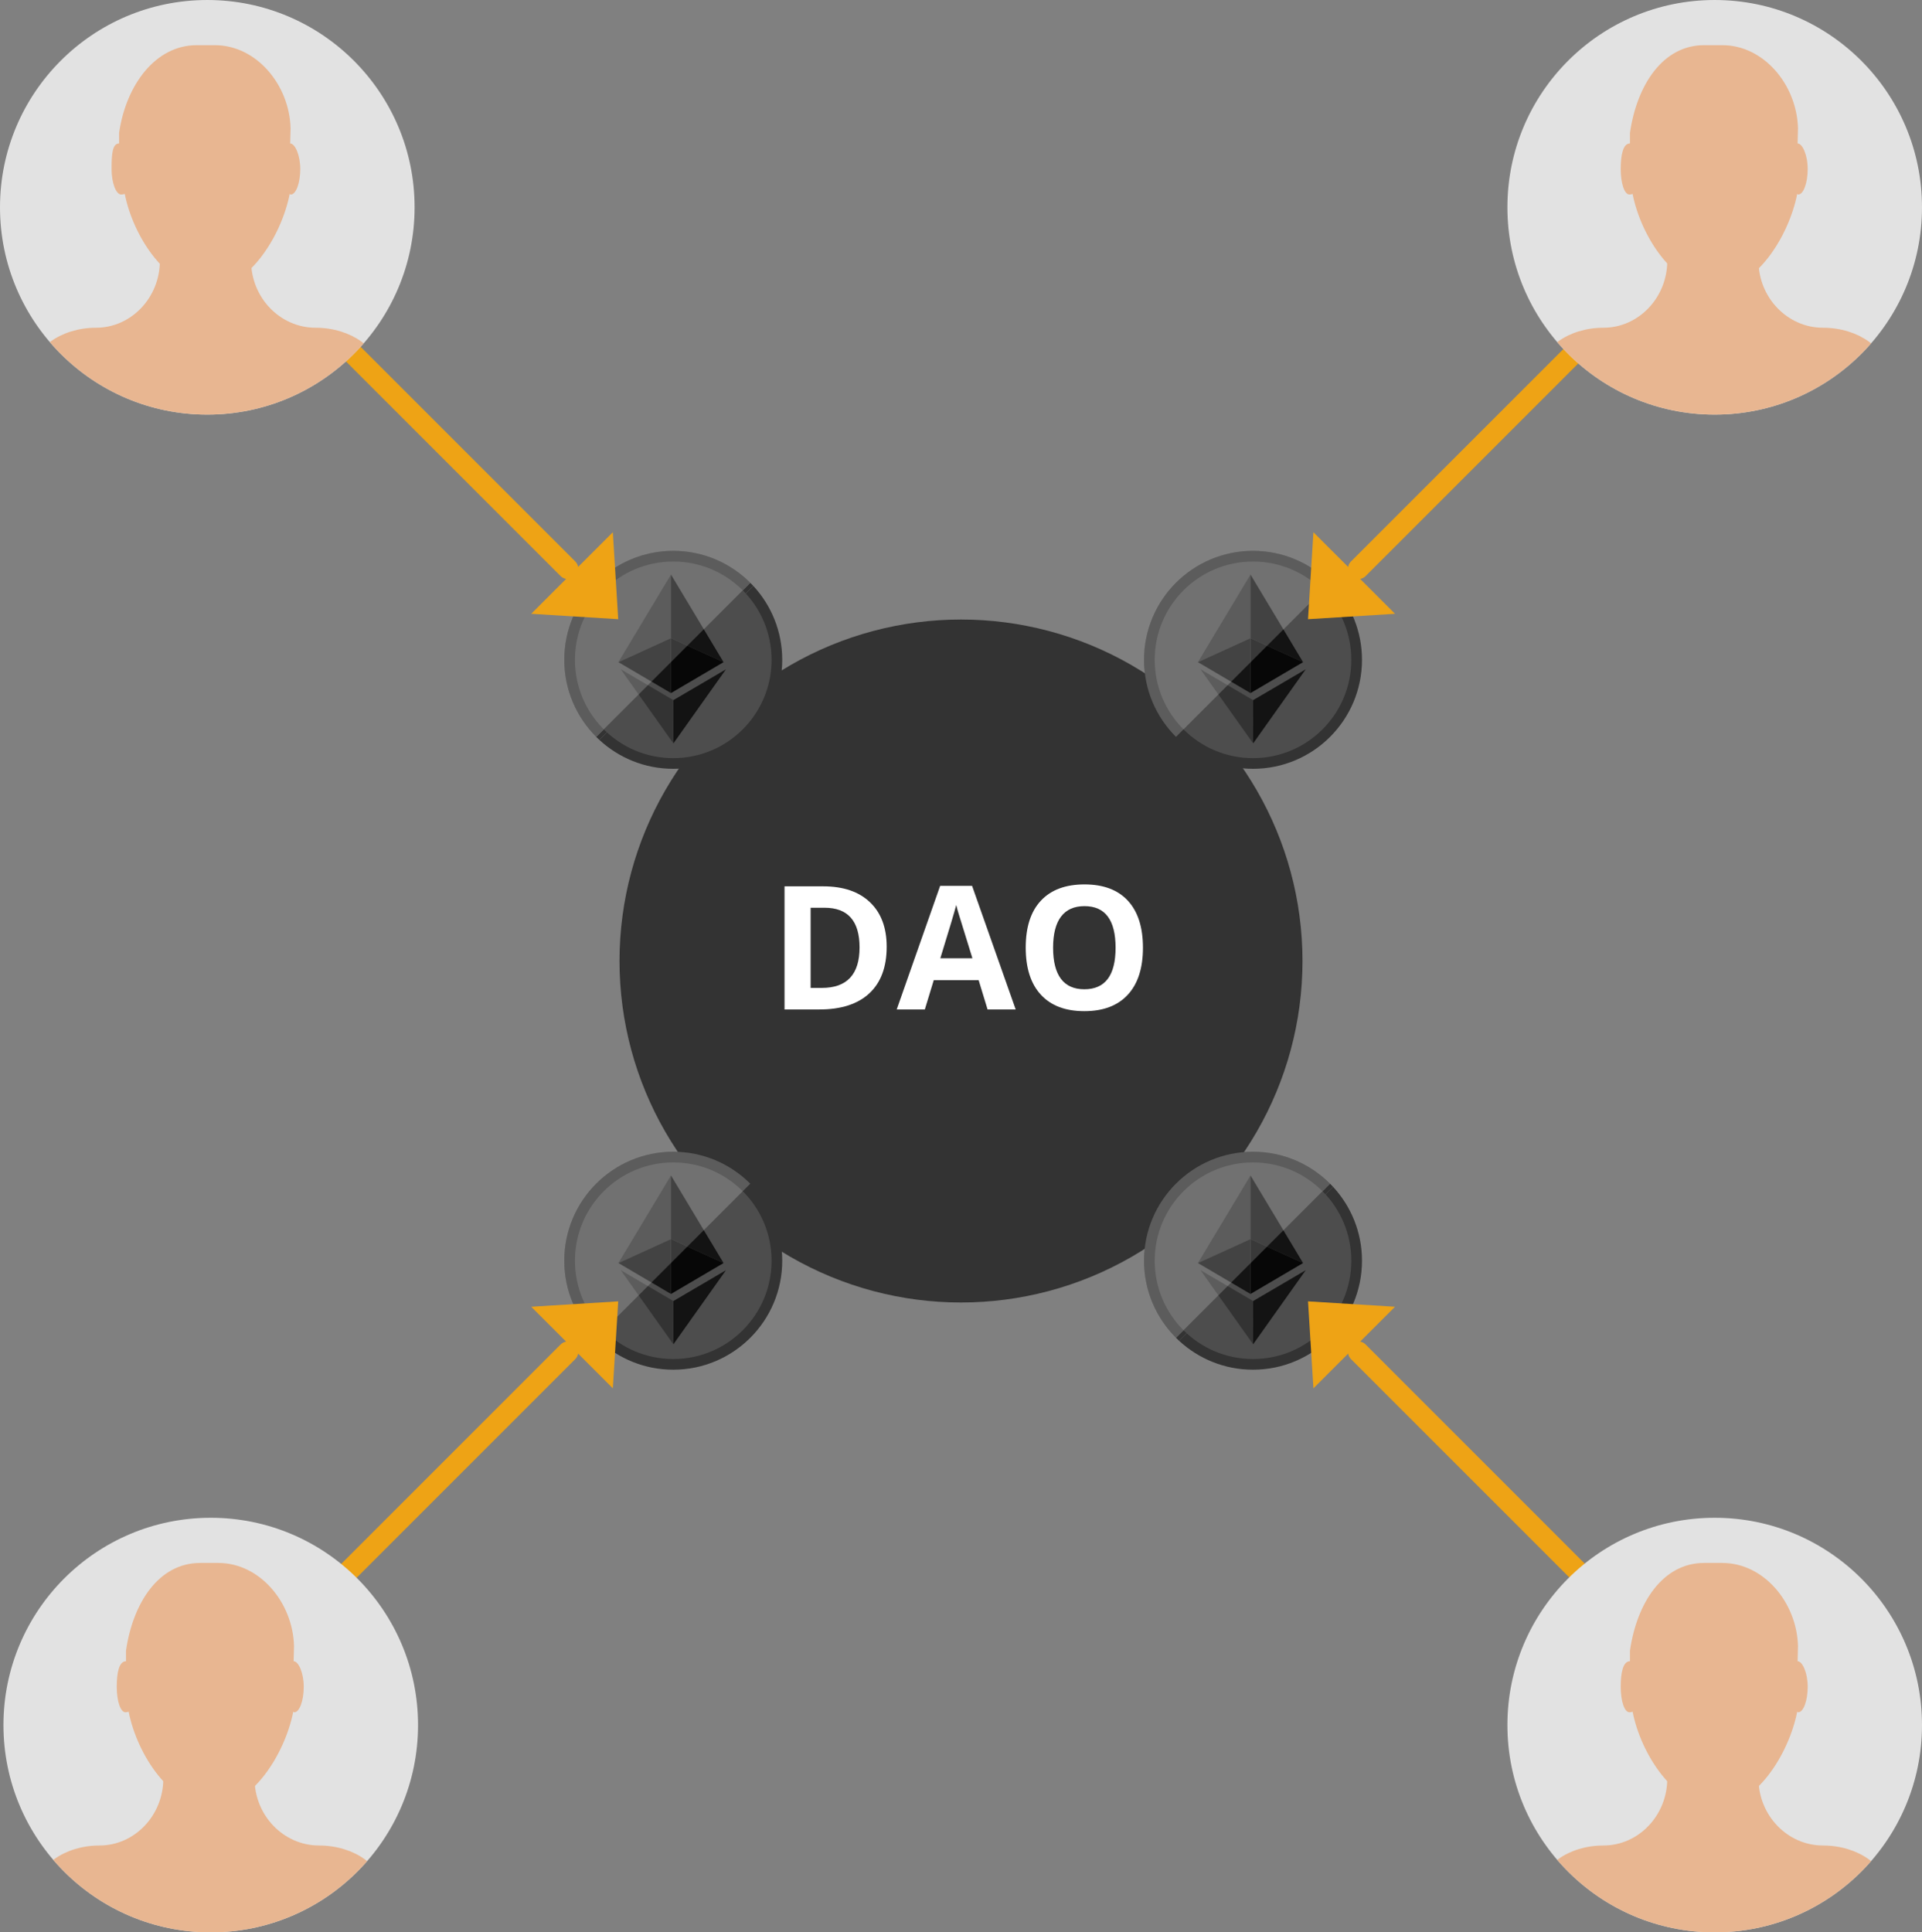 <?xml version="1.0" encoding="utf-8"?>
<!-- Generator: Adobe Illustrator 16.0.0, SVG Export Plug-In . SVG Version: 6.00 Build 0)  -->
<!DOCTYPE svg PUBLIC "-//W3C//DTD SVG 1.1//EN" "http://www.w3.org/Graphics/SVG/1.1/DTD/svg11.dtd">
<svg version="1.1" id="Layer_1" xmlns="http://www.w3.org/2000/svg" xmlns:xlink="http://www.w3.org/1999/xlink" x="0px" y="0px"
	 width="278.595px" height="280.096px" viewBox="0 0 278.595 280.096" enable-background="new 0 0 278.595 280.096"
	 xml:space="preserve">
<rect x="0" y="0" width="278.595" height="280.096" fill="#808080" stroke="none"/>
<circle fill="#333333" cx="139.298" cy="139.299" r="49.5"/>
<g>
	<path fill="#FFFFFF" d="M128.525,137.229c0,2.938-0.836,5.188-2.508,6.75c-1.673,1.562-4.088,2.344-7.245,2.344h-5.054v-17.847
		h5.603c2.913,0,5.176,0.769,6.787,2.308C127.719,132.321,128.525,134.47,128.525,137.229z M124.594,137.327
		c0-3.834-1.693-5.75-5.078-5.75h-2.014v11.621h1.624C122.771,143.198,124.594,141.241,124.594,137.327z"/>
	<path fill="#FFFFFF" d="M143.149,146.323l-1.294-4.248h-6.506l-1.294,4.248h-4.077l6.299-17.92h4.626l6.323,17.92H143.149z
		 M140.952,138.901c-1.196-3.85-1.87-6.026-2.02-6.531c-0.151-0.504-0.259-0.902-0.324-1.195c-0.269,1.041-1.038,3.617-2.307,7.727
		H140.952z"/>
	<path fill="#FFFFFF" d="M165.671,137.376c0,2.953-0.732,5.225-2.197,6.811c-1.465,1.588-3.564,2.381-6.299,2.381
		s-4.834-0.793-6.299-2.381c-1.465-1.586-2.197-3.865-2.197-6.836c0-2.97,0.734-5.238,2.203-6.805s3.574-2.35,6.316-2.35
		s4.841,0.789,6.293,2.367C164.945,132.143,165.671,134.413,165.671,137.376z M152.646,137.376c0,1.993,0.379,3.495,1.135,4.504
		c0.758,1.009,1.889,1.514,3.395,1.514c3.019,0,4.528-2.006,4.528-6.018c0-4.021-1.501-6.031-4.505-6.031
		c-1.506,0-2.641,0.507-3.405,1.521C153.029,133.878,152.646,135.382,152.646,137.376z"/>
</g>
<g>
	<g>
		<path fill="#333333" d="M97.588,166.946c-8.724,0-15.796,7.072-15.796,15.796c0,4.362,1.772,8.308,4.63,11.166l22.331-22.331
			C105.895,168.719,101.95,166.946,97.588,166.946z"/>
		<path fill="#333333" d="M86.422,193.908c0.147,0.147,0.295,0.293,0.448,0.435l22.317-22.317c-0.141-0.153-0.288-0.301-0.435-0.448
			L86.422,193.908z"/>
		<path fill="#333333" d="M86.871,194.343c2.816,2.604,6.58,4.195,10.717,4.195c8.724,0,15.796-7.071,15.796-15.796
			c0-4.137-1.593-7.9-4.196-10.717L86.871,194.343z"/>
		<circle fill="#4D4D4D" cx="97.588" cy="182.742" r="14.25"/>
		<g>
			<polygon fill="#333333" points="97.261,170.386 89.64,183.077 97.261,179.6 			"/>
			<polygon fill="#131313" points="97.261,170.386 104.882,183.077 97.261,179.6 			"/>
			<polygon fill="#070707" points="97.261,179.6 104.882,183.077 97.261,187.562 			"/>
			<polygon fill="#141414" points="97.261,179.6 89.64,183.077 97.261,187.562 			"/>
			<polygon fill="#333333" points="89.982,184.115 97.604,194.854 97.603,188.584 			"/>
			<polygon fill="#131313" points="105.232,184.115 97.609,194.854 97.611,188.584 			"/>
		</g>
		<path opacity="0.2" fill="#FFFFFF" d="M97.588,166.946c-8.724,0-15.796,7.072-15.796,15.796c0,4.362,1.772,8.308,4.63,11.166
			l22.331-22.331C105.895,168.719,101.95,166.946,97.588,166.946z"/>
	</g>
	<g>
		
			<line fill="none" stroke="#EEA315" stroke-width="3" stroke-linecap="round" stroke-miterlimit="10" x1="24.828" y1="253.438" x2="82.323" y2="195.943"/>
		<polygon fill="#EEA315" points="88.83,201.239 77.004,189.416 89.611,188.633 		"/>
	</g>
</g>
<g>
	<path fill="#333333" d="M181.623,166.946c-8.724,0-15.795,7.072-15.795,15.796c0,4.362,1.771,8.308,4.63,11.166l22.331-22.331
		C189.93,168.719,185.985,166.946,181.623,166.946z"/>
	<path fill="#333333" d="M170.458,193.908c0.147,0.147,0.295,0.293,0.448,0.435l22.317-22.317c-0.142-0.153-0.288-0.301-0.435-0.448
		L170.458,193.908z"/>
	<path fill="#333333" d="M170.906,194.343c2.816,2.604,6.58,4.195,10.717,4.195c8.725,0,15.797-7.071,15.797-15.796
		c0-4.137-1.594-7.9-4.196-10.717L170.906,194.343z"/>
	<circle fill="#4D4D4D" cx="181.623" cy="182.742" r="14.25"/>
	<g>
		<polygon fill="#333333" points="181.261,170.386 173.64,183.077 181.261,179.6 		"/>
		<polygon fill="#131313" points="181.261,170.386 188.882,183.077 181.261,179.6 		"/>
		<polygon fill="#070707" points="181.261,179.6 188.882,183.077 181.261,187.562 		"/>
		<polygon fill="#141414" points="181.261,179.6 173.64,183.077 181.261,187.562 		"/>
		<polygon fill="#333333" points="174.017,184.115 181.64,194.854 181.638,188.584 		"/>
		<polygon fill="#131313" points="189.267,184.115 181.644,194.854 181.646,188.584 		"/>
	</g>
	<path opacity="0.2" fill="#FFFFFF" d="M181.623,166.946c-8.724,0-15.795,7.072-15.795,15.796c0,4.362,1.771,8.308,4.63,11.166
		l22.331-22.331C189.93,168.719,185.985,166.946,181.623,166.946z"/>
</g>
<g>
	
		<line fill="none" stroke="#EEA315" stroke-width="3" stroke-linecap="round" stroke-miterlimit="10" x1="254.383" y1="253.438" x2="196.888" y2="195.943"/>
	<polygon fill="#EEA315" points="190.381,201.239 202.207,189.416 189.6,188.633 	"/>
</g>
<g>
	<path fill="#333333" d="M97.588,79.847c-8.724,0-15.796,7.072-15.796,15.796c0,4.362,1.772,8.308,4.63,11.166l22.331-22.331
		C105.895,81.619,101.95,79.847,97.588,79.847z"/>
	<path fill="#333333" d="M86.422,106.809c0.147,0.147,0.295,0.293,0.448,0.435l22.317-22.317c-0.141-0.153-0.288-0.301-0.435-0.448
		L86.422,106.809z"/>
	<path fill="#333333" d="M86.871,107.243c2.816,2.604,6.58,4.195,10.717,4.195c8.724,0,15.796-7.071,15.796-15.796
		c0-4.137-1.593-7.9-4.196-10.717L86.871,107.243z"/>
	<circle fill="#4D4D4D" cx="97.588" cy="95.643" r="14.25"/>
	<g>
		<polygon fill="#333333" points="97.261,83.286 89.64,95.978 97.261,92.5 		"/>
		<polygon fill="#131313" points="97.261,83.286 104.882,95.978 97.261,92.5 		"/>
		<polygon fill="#070707" points="97.261,92.5 104.882,95.978 97.261,100.462 		"/>
		<polygon fill="#141414" points="97.261,92.5 89.64,95.978 97.261,100.462 		"/>
		<polygon fill="#333333" points="89.982,97.016 97.604,107.754 97.603,101.484 		"/>
		<polygon fill="#131313" points="105.232,97.016 97.609,107.754 97.611,101.484 		"/>
	</g>
	<path opacity="0.2" fill="#FFFFFF" d="M97.588,79.847c-8.724,0-15.796,7.072-15.796,15.796c0,4.362,1.772,8.308,4.63,11.166
		l22.331-22.331C105.895,81.619,101.95,79.847,97.588,79.847z"/>
</g>
<g>
	
		<line fill="none" stroke="#EEA315" stroke-width="3" stroke-linecap="round" stroke-miterlimit="10" x1="24.828" y1="24.946" x2="82.323" y2="82.441"/>
	<polygon fill="#EEA315" points="88.83,77.146 77.004,88.969 89.611,89.752 	"/>
</g>
<g>
	<path fill="#333333" d="M181.623,79.847c-8.724,0-15.795,7.072-15.795,15.796c0,4.362,1.771,8.308,4.63,11.166l22.331-22.331
		C189.93,81.619,185.985,79.847,181.623,79.847z"/>
	<path fill="#333333" d="M170.458,106.809c0.147,0.147,0.295,0.293,0.448,0.435l22.317-22.317c-0.142-0.153-0.288-0.301-0.435-0.448
		L170.458,106.809z"/>
	<path fill="#333333" d="M170.906,107.243c2.816,2.604,6.58,4.195,10.717,4.195c8.725,0,15.797-7.071,15.797-15.796
		c0-4.137-1.594-7.9-4.196-10.717L170.906,107.243z"/>
	<circle fill="#4D4D4D" cx="181.623" cy="95.643" r="14.25"/>
	<g>
		<polygon fill="#333333" points="181.261,83.286 173.64,95.978 181.261,92.5 		"/>
		<polygon fill="#131313" points="181.261,83.286 188.882,95.978 181.261,92.5 		"/>
		<polygon fill="#070707" points="181.261,92.5 188.882,95.978 181.261,100.462 		"/>
		<polygon fill="#141414" points="181.261,92.5 173.64,95.978 181.261,100.462 		"/>
		<polygon fill="#333333" points="174.017,97.016 181.64,107.754 181.638,101.484 		"/>
		<polygon fill="#131313" points="189.267,97.016 181.644,107.754 181.646,101.484 		"/>
	</g>
	<path opacity="0.2" fill="#FFFFFF" d="M181.623,79.847c-8.724,0-15.795,7.072-15.795,15.796c0,4.362,1.771,8.308,4.63,11.166
		l22.331-22.331C189.93,81.619,185.985,79.847,181.623,79.847z"/>
</g>
<g>
	
		<line fill="none" stroke="#EEA315" stroke-width="3" stroke-linecap="round" stroke-miterlimit="10" x1="254.383" y1="24.946" x2="196.888" y2="82.441"/>
	<polygon fill="#EEA315" points="190.381,77.146 202.207,88.969 189.6,89.752 	"/>
</g>
<g>
	<circle fill="#E2E2E2" cx="30.548" cy="250.049" r="30.048"/>
	<g>
		<defs>
			<circle id="SVGID_1_" cx="30.548" cy="250.049" r="30.048"/>
		</defs>
		<clipPath id="SVGID_2_">
			<use xlink:href="#SVGID_1_"  overflow="visible"/>
		</clipPath>
		<g clip-path="url(#SVGID_2_)">
			<g>
				<path fill="#E8B691" d="M46.241,267.506c-5.139,0-9.344-4.363-9.344-9.697s-2.976-9.697-6.612-9.697s-6.612,4.363-6.612,9.697
					s-4.166,9.697-9.256,9.697c-5.091,0-9.257,3.032-9.257,6.649s7.328,7.394,16.285,9.394c0,0,0,0,9.017,0c8.948,0,8.948,0,8.948,0
					c8.897-2,16.177-5.745,16.177-9.373C55.585,270.547,51.38,267.506,46.241,267.506z"/>
			</g>
			<path fill="#E8B691" d="M42.563,240.794l0.056-2.221c-0.181-6.312-4.973-12.024-10.97-12.024H30.87h-1.858
				c-5.999,0-9.75,5.791-10.75,12.723l0,0v1.522c-1,0-1.339,1.658-1.339,3.702c0,2.046,0.53,3.702,1.273,3.702
				c0.103,0,0.353-0.036,0.448-0.096c1.226,6.204,6.047,13.709,12.208,13.788c5.648-0.079,10.433-7.584,11.659-13.788
				c0.096,0.06,0.045,0.096,0.148,0.096c0.741,0,1.368-1.656,1.368-3.702C44.026,242.452,43.247,240.794,42.563,240.794z"/>
		</g>
	</g>
</g>
<g>
	<circle fill="#E2E2E2" cx="248.547" cy="250.049" r="30.048"/>
	<g>
		<defs>
			<circle id="SVGID_3_" cx="248.547" cy="250.049" r="30.048"/>
		</defs>
		<clipPath id="SVGID_4_">
			<use xlink:href="#SVGID_3_"  overflow="visible"/>
		</clipPath>
		<g clip-path="url(#SVGID_4_)">
			<g>
				<path fill="#E8B691" d="M264.241,267.506c-5.14,0-9.345-4.363-9.345-9.697s-2.976-9.697-6.612-9.697s-6.612,4.363-6.612,9.697
					s-4.165,9.697-9.256,9.697c-5.092,0-9.257,3.032-9.257,6.649s7.328,7.394,16.285,9.394c0,0,0,0,9.017,0c8.947,0,8.947,0,8.947,0
					c8.897-2,16.178-5.745,16.178-9.373C273.585,270.547,269.38,267.506,264.241,267.506z"/>
			</g>
			<path fill="#E8B691" d="M260.564,240.794l0.055-2.221c-0.18-6.312-4.973-12.024-10.97-12.024h-0.779h-1.858
				c-5.998,0-9.75,5.791-10.75,12.723l0,0v1.522c-1,0-1.339,1.658-1.339,3.702c0,2.046,0.53,3.702,1.272,3.702
				c0.104,0,0.354-0.036,0.449-0.096c1.225,6.204,6.047,13.709,12.207,13.788c5.648-0.079,10.434-7.584,11.659-13.788
				c0.096,0.06,0.045,0.096,0.148,0.096c0.741,0,1.368-1.656,1.368-3.702C262.027,242.452,261.248,240.794,260.564,240.794z"/>
		</g>
	</g>
</g>
<g>
	<circle fill="#E2E2E2" cx="248.547" cy="30.049" r="30.048"/>
	<g>
		<defs>
			<circle id="SVGID_5_" cx="248.547" cy="30.049" r="30.048"/>
		</defs>
		<clipPath id="SVGID_6_">
			<use xlink:href="#SVGID_5_"  overflow="visible"/>
		</clipPath>
		<g clip-path="url(#SVGID_6_)">
			<g>
				<path fill="#E8B691" d="M264.241,47.506c-5.14,0-9.345-4.364-9.345-9.697s-2.976-9.697-6.612-9.697s-6.612,4.364-6.612,9.697
					s-4.165,9.697-9.256,9.697s-9.256,3.032-9.256,6.649s7.328,7.394,16.285,9.394c0,0,0,0,9.016,0c8.947,0,8.947,0,8.947,0
					c8.897-2,16.178-5.745,16.178-9.374S269.38,47.506,264.241,47.506z"/>
			</g>
			<path fill="#E8B691" d="M260.564,20.794l0.055-2.221c-0.18-6.312-4.973-12.024-10.969-12.024h-0.779h-1.859
				c-5.998,0-9.75,5.791-10.75,12.723l0,0v1.522c-1,0-1.339,1.658-1.339,3.702c0,2.046,0.53,3.702,1.272,3.702
				c0.104,0,0.353-0.036,0.448-0.096c1.227,6.204,6.047,13.709,12.209,13.788c5.647-0.079,10.433-7.584,11.657-13.788
				c0.096,0.06,0.046,0.096,0.149,0.096c0.741,0,1.367-1.656,1.367-3.702C262.026,22.452,261.248,20.794,260.564,20.794z"/>
		</g>
	</g>
</g>
<g>
	<circle fill="#E2E2E2" cx="30.048" cy="30.049" r="30.048"/>
	<g>
		<defs>
			<circle id="SVGID_7_" cx="30.048" cy="30.049" r="30.048"/>
		</defs>
		<clipPath id="SVGID_8_">
			<use xlink:href="#SVGID_7_"  overflow="visible"/>
		</clipPath>
		<g clip-path="url(#SVGID_8_)">
			<g>
				<path fill="#E8B691" d="M45.741,47.506c-5.139,0-9.344-4.364-9.344-9.697s-2.976-9.697-6.612-9.697s-6.612,4.364-6.612,9.697
					s-4.166,9.697-9.256,9.697c-5.091,0-9.257,3.032-9.257,6.649s7.328,7.394,16.285,9.394c0,0,0,0,9.017,0c8.948,0,8.948,0,8.948,0
					c8.897-2,16.177-5.745,16.177-9.374S50.88,47.506,45.741,47.506z"/>
			</g>
			<path fill="#E8B691" d="M42.063,20.794l0.056-2.221c-0.181-6.312-4.973-12.024-10.97-12.024H30.37h-1.858
				c-5.999,0-10.25,5.791-11.25,12.723l0,0v1.522c-1,0-1.089,1.658-1.089,3.702c0,2.046,0.655,3.702,1.398,3.702
				c0.103,0,0.415-0.036,0.511-0.096c1.226,6.204,6.078,13.709,12.239,13.788c5.648-0.079,10.448-7.584,11.674-13.788
				c0.096,0.06,0.053,0.096,0.157,0.096c0.741,0,1.372-1.656,1.372-3.702C43.522,22.452,42.747,20.794,42.063,20.794z"/>
		</g>
	</g>
</g>
</svg>
